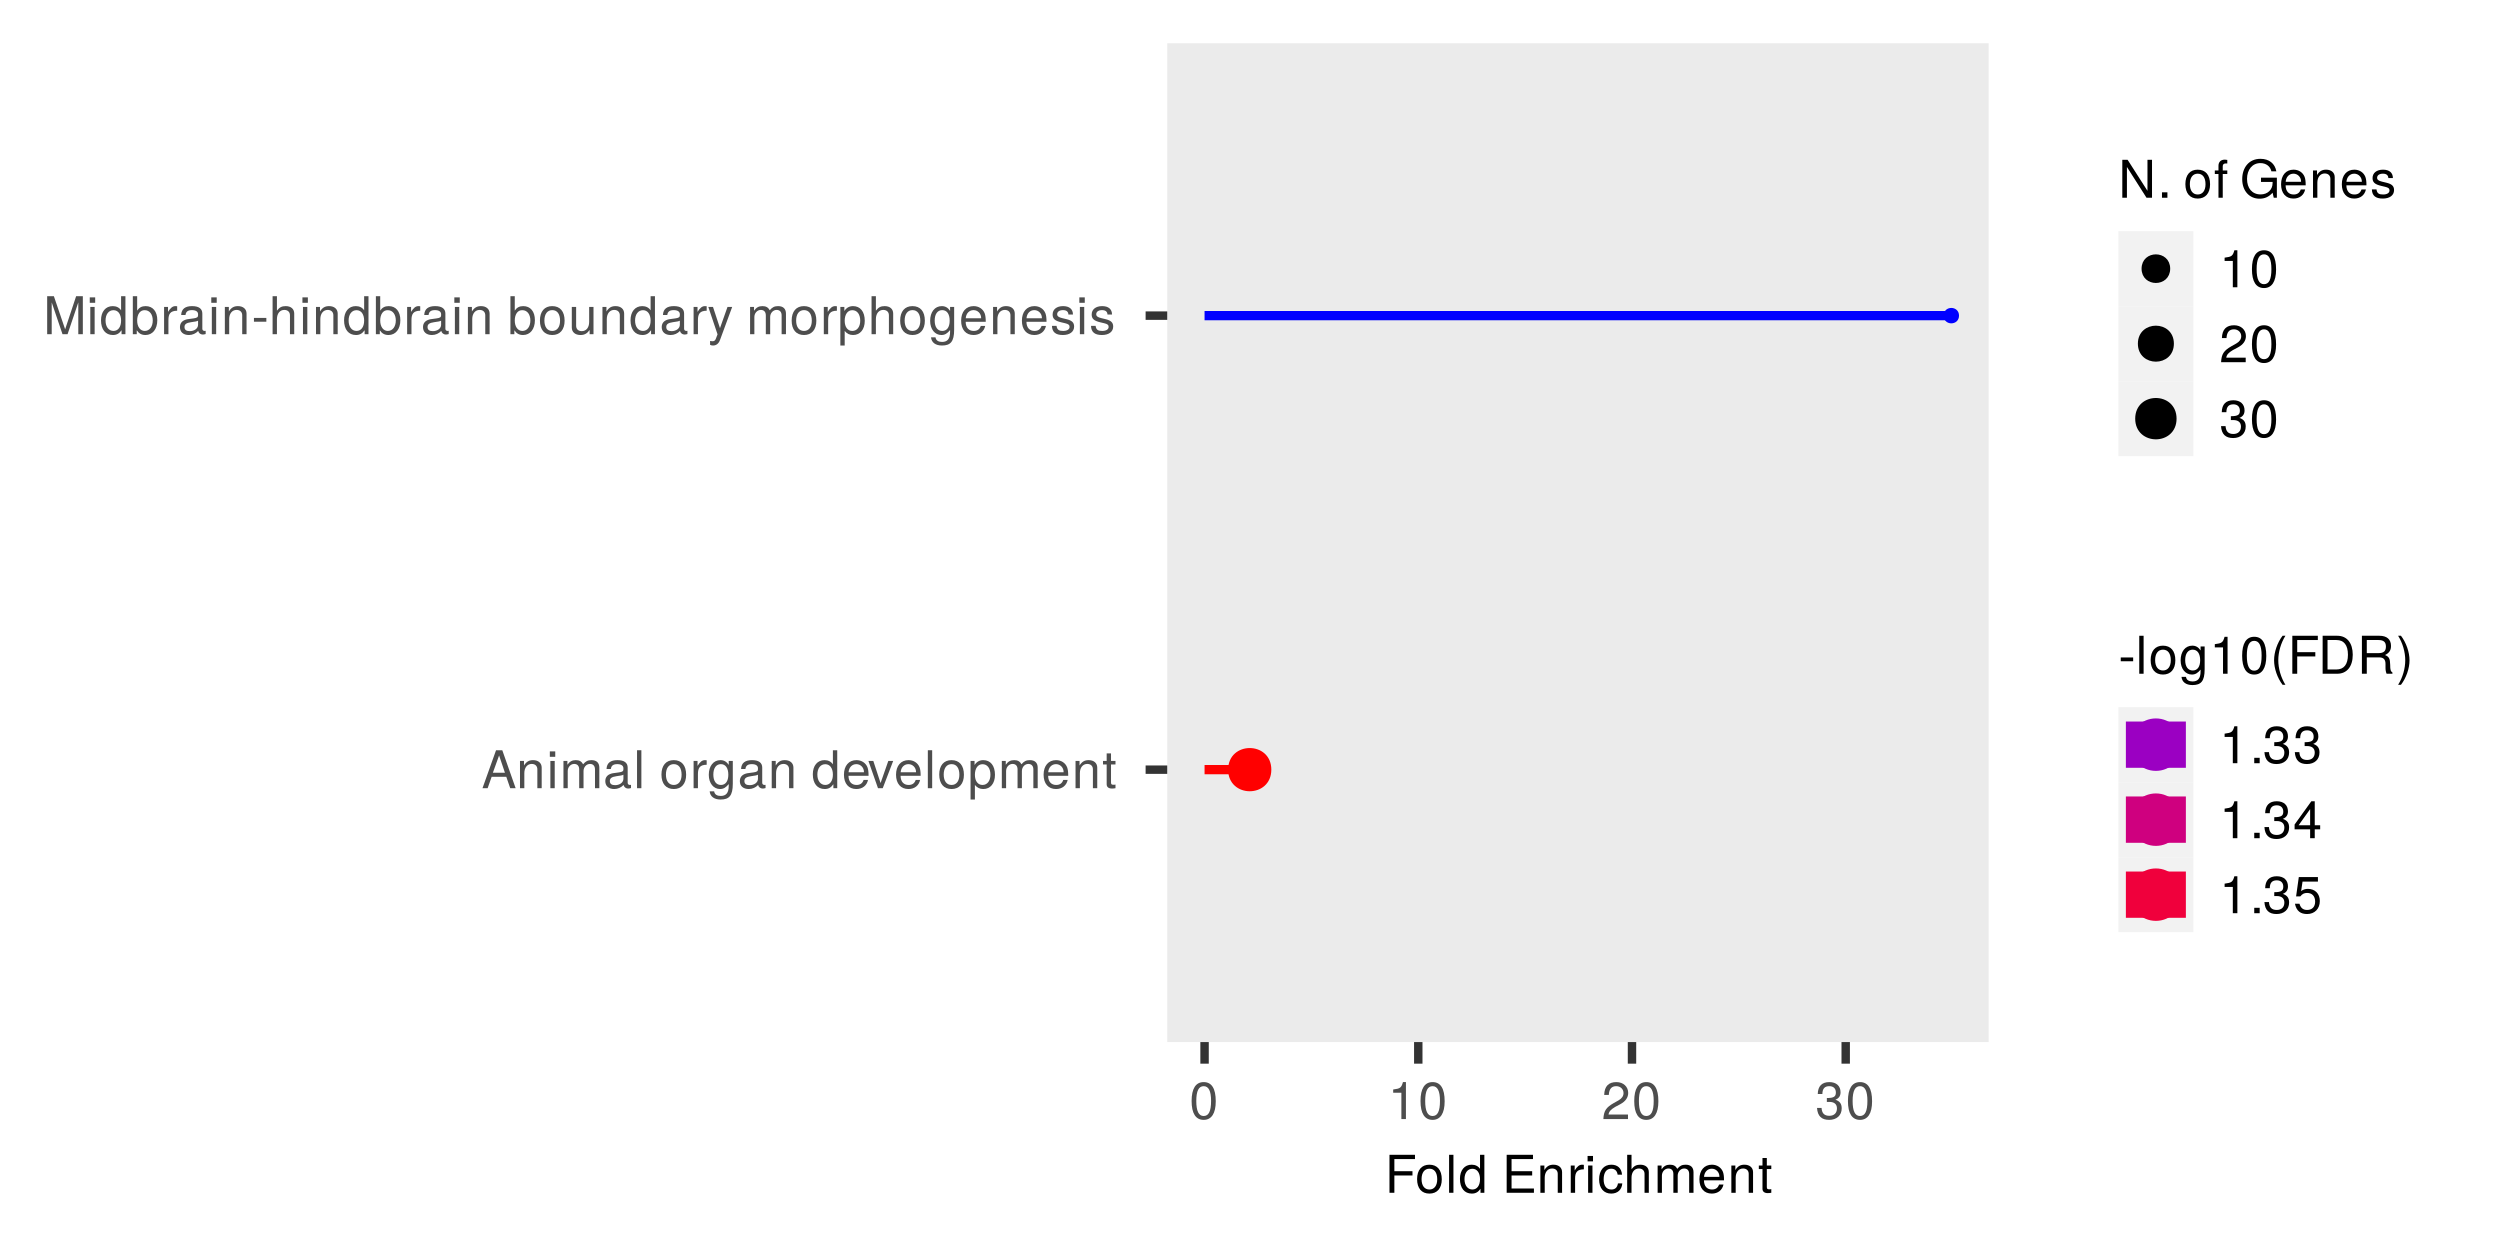 <?xml version="1.0" encoding="UTF-8"?>
<svg xmlns="http://www.w3.org/2000/svg" xmlns:xlink="http://www.w3.org/1999/xlink" width="576pt" height="288pt" viewBox="0 0 576 288" version="1.1">
<defs>
<g>
<symbol overflow="visible" id="glyph0-0">
<path style="stroke:none;" d=""/>
</symbol>
<symbol overflow="visible" id="glyph0-1">
<path style="stroke:none;" d="M 7.844 0 L 4.766 -8.75 L 3.328 -8.75 L 0.203 0 L 1.391 0 L 2.312 -2.625 L 5.688 -2.625 L 6.594 0 Z M 5.375 -3.562 L 2.594 -3.562 L 4.031 -7.547 Z M 5.375 -3.562 "/>
</symbol>
<symbol overflow="visible" id="glyph0-2">
<path style="stroke:none;" d="M 5.844 0 L 5.844 -4.75 C 5.844 -5.797 5.062 -6.469 3.859 -6.469 C 2.922 -6.469 2.312 -6.109 1.766 -5.234 L 1.766 -6.281 L 0.844 -6.281 L 0.844 0 L 1.844 0 L 1.844 -3.469 C 1.844 -4.75 2.531 -5.594 3.547 -5.594 C 4.344 -5.594 4.844 -5.109 4.844 -4.359 L 4.844 0 Z M 5.844 0 "/>
</symbol>
<symbol overflow="visible" id="glyph0-3">
<path style="stroke:none;" d="M 1.844 0 L 1.844 -6.281 L 0.844 -6.281 L 0.844 0 Z M 1.969 -7.234 L 1.969 -8.484 L 0.719 -8.484 L 0.719 -7.234 Z M 1.969 -7.234 "/>
</symbol>
<symbol overflow="visible" id="glyph0-4">
<path style="stroke:none;" d="M 9.125 0 L 9.125 -4.719 C 9.125 -5.844 8.5 -6.469 7.312 -6.469 C 6.484 -6.469 5.969 -6.219 5.391 -5.516 C 5.016 -6.188 4.516 -6.469 3.703 -6.469 C 2.859 -6.469 2.297 -6.156 1.766 -5.406 L 1.766 -6.281 L 0.859 -6.281 L 0.859 0 L 1.844 0 L 1.844 -3.953 C 1.844 -4.859 2.516 -5.594 3.328 -5.594 C 4.062 -5.594 4.484 -5.141 4.484 -4.328 L 4.484 0 L 5.484 0 L 5.484 -3.953 C 5.484 -4.859 6.156 -5.594 6.969 -5.594 C 7.703 -5.594 8.125 -5.125 8.125 -4.328 L 8.125 0 Z M 9.125 0 "/>
</symbol>
<symbol overflow="visible" id="glyph0-5">
<path style="stroke:none;" d="M 6.422 -0.031 L 6.422 -0.781 C 6.312 -0.75 6.266 -0.75 6.203 -0.75 C 5.859 -0.75 5.656 -0.938 5.656 -1.25 L 5.656 -4.75 C 5.656 -5.875 4.844 -6.469 3.297 -6.469 C 1.781 -6.469 0.844 -5.875 0.781 -4.422 L 1.781 -4.422 C 1.875 -5.203 2.328 -5.547 3.266 -5.547 C 4.156 -5.547 4.672 -5.203 4.672 -4.609 L 4.672 -4.344 C 4.672 -3.922 4.422 -3.75 3.625 -3.641 C 2.203 -3.469 1.984 -3.422 1.609 -3.266 C 0.875 -2.969 0.5 -2.406 0.5 -1.625 C 0.5 -0.484 1.297 0.188 2.562 0.188 C 3.375 0.188 4.156 -0.156 4.703 -0.75 C 4.812 -0.266 5.25 0.078 5.734 0.078 C 5.938 0.078 6.094 0.062 6.422 -0.031 Z M 4.672 -2.172 C 4.672 -1.266 3.75 -0.703 2.781 -0.703 C 2 -0.703 1.547 -0.969 1.547 -1.656 C 1.547 -2.312 1.984 -2.609 3.062 -2.766 C 4.109 -2.906 4.328 -2.953 4.672 -3.109 Z M 4.672 -2.172 "/>
</symbol>
<symbol overflow="visible" id="glyph0-6">
<path style="stroke:none;" d="M 1.812 0 L 1.812 -8.75 L 0.812 -8.75 L 0.812 0 Z M 1.812 0 "/>
</symbol>
<symbol overflow="visible" id="glyph0-7">
<path style="stroke:none;" d=""/>
</symbol>
<symbol overflow="visible" id="glyph0-8">
<path style="stroke:none;" d="M 6.125 -3.094 C 6.125 -5.266 5.078 -6.469 3.266 -6.469 C 1.5 -6.469 0.438 -5.25 0.438 -3.141 C 0.438 -1.031 1.484 0.188 3.281 0.188 C 5.047 0.188 6.125 -1.031 6.125 -3.094 Z M 5.078 -3.109 C 5.078 -1.625 4.375 -0.75 3.281 -0.75 C 2.156 -0.75 1.469 -1.625 1.469 -3.141 C 1.469 -4.656 2.156 -5.547 3.281 -5.547 C 4.406 -5.547 5.078 -4.672 5.078 -3.109 Z M 5.078 -3.109 "/>
</symbol>
<symbol overflow="visible" id="glyph0-9">
<path style="stroke:none;" d="M 3.859 -5.406 L 3.859 -6.438 C 3.688 -6.453 3.594 -6.469 3.469 -6.469 C 2.812 -6.469 2.328 -6.078 1.75 -5.141 L 1.75 -6.281 L 0.844 -6.281 L 0.844 0 L 1.844 0 L 1.844 -3.266 C 1.844 -4.688 2.297 -5.391 3.859 -5.406 Z M 3.859 -5.406 "/>
</symbol>
<symbol overflow="visible" id="glyph0-10">
<path style="stroke:none;" d="M 5.875 -1.031 L 5.875 -6.281 L 4.938 -6.281 L 4.938 -5.375 C 4.438 -6.125 3.828 -6.469 3.031 -6.469 C 1.422 -6.469 0.344 -5.125 0.344 -3.078 C 0.344 -1.109 1.469 0.188 2.938 0.188 C 3.734 0.188 4.281 -0.156 4.938 -0.953 L 4.938 -0.531 C 4.938 1.141 4.266 1.781 3.094 1.781 C 2.297 1.781 1.688 1.484 1.578 0.719 L 0.547 0.719 C 0.656 1.906 1.578 2.609 3.062 2.609 C 5.031 2.609 5.875 1.734 5.875 -1.031 Z M 4.844 -3.109 C 4.844 -1.609 4.203 -0.75 3.141 -0.75 C 2.047 -0.75 1.391 -1.625 1.391 -3.141 C 1.391 -4.656 2.062 -5.547 3.125 -5.547 C 4.219 -5.547 4.844 -4.625 4.844 -3.109 Z M 4.844 -3.109 "/>
</symbol>
<symbol overflow="visible" id="glyph0-11">
<path style="stroke:none;" d="M 5.938 0 L 5.938 -8.75 L 4.938 -8.75 L 4.938 -5.5 C 4.531 -6.125 3.859 -6.469 3.016 -6.469 C 1.375 -6.469 0.312 -5.203 0.312 -3.203 C 0.312 -1.078 1.359 0.188 3.047 0.188 C 3.906 0.188 4.516 -0.141 5.047 -0.922 L 5.047 0 Z M 4.938 -3.125 C 4.938 -1.672 4.25 -0.75 3.188 -0.75 C 2.094 -0.75 1.359 -1.688 1.359 -3.141 C 1.359 -4.609 2.094 -5.531 3.188 -5.531 C 4.266 -5.531 4.938 -4.578 4.938 -3.125 Z M 4.938 -3.125 "/>
</symbol>
<symbol overflow="visible" id="glyph0-12">
<path style="stroke:none;" d="M 6.156 -2.859 C 6.156 -3.766 6.078 -4.344 5.906 -4.812 C 5.5 -5.844 4.531 -6.469 3.359 -6.469 C 1.609 -6.469 0.484 -5.172 0.484 -3.109 C 0.484 -1.047 1.578 0.188 3.344 0.188 C 4.781 0.188 5.766 -0.641 6.031 -1.906 L 5.016 -1.906 C 4.734 -1.078 4.172 -0.75 3.375 -0.75 C 2.328 -0.75 1.547 -1.422 1.531 -2.859 Z M 5.094 -3.75 C 5.094 -3.75 5.094 -3.703 5.078 -3.672 L 1.547 -3.672 C 1.625 -4.781 2.344 -5.547 3.344 -5.547 C 4.328 -5.547 5.094 -4.734 5.094 -3.75 Z M 5.094 -3.75 "/>
</symbol>
<symbol overflow="visible" id="glyph0-13">
<path style="stroke:none;" d="M 5.828 -6.281 L 4.703 -6.281 L 2.922 -1.188 L 1.25 -6.281 L 0.125 -6.281 L 2.328 0 L 3.422 0 Z M 5.828 -6.281 "/>
</symbol>
<symbol overflow="visible" id="glyph0-14">
<path style="stroke:none;" d="M 6.281 -3.078 C 6.281 -5.203 5.25 -6.469 3.578 -6.469 C 2.719 -6.469 2.047 -6.078 1.578 -5.344 L 1.578 -6.281 L 0.656 -6.281 L 0.656 2.609 L 1.656 2.609 L 1.656 -0.75 C 2.188 -0.109 2.766 0.188 3.594 0.188 C 5.203 0.188 6.281 -1.078 6.281 -3.078 Z M 5.234 -3.109 C 5.234 -1.688 4.5 -0.75 3.406 -0.75 C 2.359 -0.75 1.656 -1.625 1.656 -3.094 C 1.656 -4.578 2.359 -5.531 3.406 -5.531 C 4.516 -5.531 5.234 -4.609 5.234 -3.109 Z M 5.234 -3.109 "/>
</symbol>
<symbol overflow="visible" id="glyph0-15">
<path style="stroke:none;" d="M 3.047 0 L 3.047 -0.844 C 2.922 -0.797 2.766 -0.797 2.562 -0.797 C 2.141 -0.797 2.016 -0.906 2.016 -1.359 L 2.016 -5.469 L 3.047 -5.469 L 3.047 -6.281 L 2.016 -6.281 L 2.016 -8.016 L 1.016 -8.016 L 1.016 -6.281 L 0.172 -6.281 L 0.172 -5.469 L 1.016 -5.469 L 1.016 -0.906 C 1.016 -0.281 1.453 0.078 2.234 0.078 C 2.469 0.078 2.719 0.062 3.047 0 Z M 3.047 0 "/>
</symbol>
<symbol overflow="visible" id="glyph0-16">
<path style="stroke:none;" d="M 9.125 0 L 9.125 -8.75 L 7.578 -8.75 L 5.047 -1.125 L 2.453 -8.75 L 0.906 -8.75 L 0.906 0 L 1.953 0 L 1.953 -7.328 L 4.438 0 L 5.609 0 L 8.078 -7.328 L 8.078 0 Z M 9.125 0 "/>
</symbol>
<symbol overflow="visible" id="glyph0-17">
<path style="stroke:none;" d="M 6.281 -3.219 C 6.281 -5.25 5.25 -6.469 3.594 -6.469 C 2.719 -6.469 2.109 -6.141 1.641 -5.438 L 1.641 -8.75 L 0.641 -8.75 L 0.641 0 L 1.547 0 L 1.547 -0.906 C 2.031 -0.172 2.656 0.188 3.547 0.188 C 5.203 0.188 6.281 -1.172 6.281 -3.219 Z M 5.234 -3.156 C 5.234 -1.734 4.484 -0.75 3.391 -0.75 C 2.344 -0.75 1.641 -1.719 1.641 -3.141 C 1.641 -4.625 2.344 -5.578 3.391 -5.531 C 4.516 -5.531 5.234 -4.562 5.234 -3.156 Z M 5.234 -3.156 "/>
</symbol>
<symbol overflow="visible" id="glyph0-18">
<path style="stroke:none;" d="M 3.406 -2.875 L 3.406 -3.75 L 0.547 -3.75 L 0.547 -2.875 Z M 3.406 -2.875 "/>
</symbol>
<symbol overflow="visible" id="glyph0-19">
<path style="stroke:none;" d="M 5.828 0 L 5.828 -4.75 C 5.828 -5.812 5.078 -6.469 3.859 -6.469 C 2.969 -6.469 2.422 -6.188 1.844 -5.422 L 1.844 -8.75 L 0.844 -8.75 L 0.844 0 L 1.844 0 L 1.844 -3.469 C 1.844 -4.75 2.516 -5.594 3.547 -5.594 C 4.25 -5.594 4.844 -5.188 4.844 -4.359 L 4.844 0 Z M 5.828 0 "/>
</symbol>
<symbol overflow="visible" id="glyph0-20">
<path style="stroke:none;" d="M 5.781 0 L 5.781 -6.281 L 4.781 -6.281 L 4.781 -2.812 C 4.781 -1.531 4.109 -0.703 3.078 -0.703 C 2.281 -0.703 1.781 -1.172 1.781 -1.938 L 1.781 -6.281 L 0.781 -6.281 L 0.781 -1.531 C 0.781 -0.484 1.562 0.188 2.781 0.188 C 3.703 0.188 4.297 -0.141 4.891 -0.969 L 4.891 0 Z M 5.781 0 "/>
</symbol>
<symbol overflow="visible" id="glyph0-21">
<path style="stroke:none;" d="M 5.734 -6.281 L 4.656 -6.281 L 2.922 -1.391 L 1.312 -6.281 L 0.234 -6.281 L 2.359 0.031 L 1.984 1.016 C 1.812 1.469 1.609 1.625 1.172 1.625 C 1.031 1.625 0.859 1.609 0.641 1.562 L 0.641 2.453 C 0.859 2.562 1.062 2.609 1.312 2.609 C 2.031 2.609 2.609 2.219 2.938 1.312 Z M 5.734 -6.281 "/>
</symbol>
<symbol overflow="visible" id="glyph0-22">
<path style="stroke:none;" d="M 5.516 -1.766 C 5.516 -2.703 4.984 -3.172 3.734 -3.469 L 2.766 -3.703 C 1.953 -3.891 1.609 -4.156 1.609 -4.594 C 1.609 -5.172 2.125 -5.547 2.938 -5.547 C 3.75 -5.547 4.172 -5.203 4.203 -4.531 L 5.25 -4.531 C 5.25 -5.766 4.422 -6.469 2.969 -6.469 C 1.516 -6.469 0.562 -5.719 0.562 -4.547 C 0.562 -3.562 1.062 -3.094 2.562 -2.734 L 3.484 -2.516 C 4.188 -2.344 4.469 -2.141 4.469 -1.688 C 4.469 -1.094 3.875 -0.75 3 -0.75 C 2.094 -0.75 1.594 -0.953 1.469 -1.922 L 0.406 -1.922 C 0.453 -0.469 1.266 0.188 2.922 0.188 C 4.5 0.188 5.516 -0.547 5.516 -1.766 Z M 5.516 -1.766 "/>
</symbol>
<symbol overflow="visible" id="glyph0-23">
<path style="stroke:none;" d="M 6.078 -4.094 C 6.078 -7.047 5.141 -8.516 3.297 -8.516 C 1.469 -8.516 0.516 -7.016 0.516 -4.156 C 0.516 -1.297 1.469 0.188 3.297 0.188 C 5.094 0.188 6.078 -1.297 6.078 -4.094 Z M 5 -4.188 C 5 -1.781 4.453 -0.703 3.281 -0.703 C 2.156 -0.703 1.594 -1.828 1.594 -4.156 C 1.594 -6.484 2.156 -7.578 3.297 -7.578 C 4.438 -7.578 5 -6.469 5 -4.188 Z M 5 -4.188 "/>
</symbol>
<symbol overflow="visible" id="glyph0-24">
<path style="stroke:none;" d="M 4.156 0 L 4.156 -8.516 L 3.469 -8.516 C 3.094 -7.203 2.859 -7.016 1.219 -6.812 L 1.219 -6.062 L 3.109 -6.062 L 3.109 0 Z M 4.156 0 "/>
</symbol>
<symbol overflow="visible" id="glyph0-25">
<path style="stroke:none;" d="M 6.125 -6.016 C 6.125 -7.453 5.016 -8.516 3.406 -8.516 C 1.672 -8.516 0.656 -7.625 0.594 -5.562 L 1.656 -5.562 C 1.734 -6.984 2.328 -7.578 3.375 -7.578 C 4.328 -7.578 5.047 -6.906 5.047 -5.984 C 5.047 -5.312 4.656 -4.734 3.906 -4.312 L 2.797 -3.688 C 1.016 -2.672 0.5 -1.875 0.406 0 L 6.078 0 L 6.078 -1.047 L 1.594 -1.047 C 1.703 -1.734 2.094 -2.188 3.125 -2.797 L 4.328 -3.438 C 5.516 -4.078 6.125 -4.969 6.125 -6.016 Z M 6.125 -6.016 "/>
</symbol>
<symbol overflow="visible" id="glyph0-26">
<path style="stroke:none;" d="M 6.078 -2.469 C 6.078 -3.5 5.656 -4.109 4.625 -4.453 C 5.422 -4.766 5.812 -5.312 5.812 -6.172 C 5.812 -7.625 4.844 -8.516 3.234 -8.516 C 1.516 -8.516 0.594 -7.578 0.562 -5.766 L 1.625 -5.766 C 1.641 -7.016 2.156 -7.578 3.234 -7.578 C 4.172 -7.578 4.734 -7.031 4.734 -6.125 C 4.734 -5.219 4.344 -4.844 2.656 -4.844 L 2.656 -3.953 L 3.234 -3.953 C 4.391 -3.953 4.984 -3.406 4.984 -2.453 C 4.984 -1.391 4.328 -0.75 3.234 -0.75 C 2.078 -0.75 1.516 -1.328 1.438 -2.562 L 0.391 -2.562 C 0.516 -0.672 1.453 0.188 3.188 0.188 C 4.938 0.188 6.078 -0.859 6.078 -2.469 Z M 6.078 -2.469 "/>
</symbol>
<symbol overflow="visible" id="glyph0-27">
<path style="stroke:none;" d="M 6.953 -7.766 L 6.953 -8.75 L 1.078 -8.75 L 1.078 0 L 2.203 0 L 2.203 -3.984 L 6.375 -3.984 L 6.375 -4.969 L 2.203 -4.969 L 2.203 -7.766 Z M 6.953 -7.766 "/>
</symbol>
<symbol overflow="visible" id="glyph0-28">
<path style="stroke:none;" d="M 7.359 0 L 7.359 -0.984 L 2.203 -0.984 L 2.203 -3.984 L 6.953 -3.984 L 6.953 -4.969 L 2.203 -4.969 L 2.203 -7.766 L 7.141 -7.766 L 7.141 -8.75 L 1.078 -8.75 L 1.078 0 Z M 7.359 0 "/>
</symbol>
<symbol overflow="visible" id="glyph0-29">
<path style="stroke:none;" d="M 5.719 -2.156 L 4.719 -2.156 C 4.547 -1.156 4.031 -0.75 3.188 -0.75 C 2.078 -0.75 1.422 -1.594 1.422 -3.078 C 1.422 -4.656 2.062 -5.547 3.156 -5.547 C 4 -5.547 4.531 -5.047 4.641 -4.172 L 5.656 -4.172 C 5.531 -5.719 4.578 -6.469 3.172 -6.469 C 1.469 -6.469 0.375 -5.172 0.375 -3.078 C 0.375 -1.062 1.453 0.188 3.156 0.188 C 4.656 0.188 5.609 -0.719 5.719 -2.156 Z M 5.719 -2.156 "/>
</symbol>
<symbol overflow="visible" id="glyph0-30">
<path style="stroke:none;" d="M 7.75 0 L 7.75 -8.75 L 6.703 -8.75 L 6.703 -1.594 L 2.125 -8.75 L 0.906 -8.75 L 0.906 0 L 1.969 0 L 1.969 -7.094 L 6.484 0 Z M 7.75 0 "/>
</symbol>
<symbol overflow="visible" id="glyph0-31">
<path style="stroke:none;" d="M 2.297 0 L 2.297 -1.25 L 1.047 -1.25 L 1.047 0 Z M 2.297 0 "/>
</symbol>
<symbol overflow="visible" id="glyph0-32">
<path style="stroke:none;" d="M 3.094 -5.469 L 3.094 -6.281 L 2.047 -6.281 L 2.047 -7.266 C 2.047 -7.688 2.297 -7.906 2.75 -7.906 C 2.828 -7.906 2.875 -7.906 3.094 -7.891 L 3.094 -8.719 C 2.875 -8.766 2.734 -8.781 2.531 -8.781 C 1.609 -8.781 1.062 -8.25 1.062 -7.359 L 1.062 -6.281 L 0.219 -6.281 L 0.219 -5.469 L 1.062 -5.469 L 1.062 0 L 2.047 0 L 2.047 -5.469 Z M 3.094 -5.469 "/>
</symbol>
<symbol overflow="visible" id="glyph0-33">
<path style="stroke:none;" d="M 8.516 0 L 8.516 -4.625 L 4.859 -4.625 L 4.859 -3.641 L 7.531 -3.641 L 7.531 -3.391 C 7.531 -1.844 6.375 -0.766 4.781 -0.766 C 2.797 -0.766 1.641 -2.203 1.641 -4.344 C 1.641 -6.484 2.875 -7.984 4.719 -7.984 C 6.047 -7.984 7.016 -7.219 7.25 -6.094 L 8.391 -6.094 C 8.078 -7.875 6.734 -8.969 4.734 -8.969 C 2.047 -8.969 0.531 -6.906 0.531 -4.281 C 0.531 -1.594 2.172 0.219 4.531 0.219 C 5.719 0.219 6.672 -0.203 7.531 -1.156 L 7.797 0 Z M 8.516 0 "/>
</symbol>
<symbol overflow="visible" id="glyph0-34">
<path style="stroke:none;" d="M 3.484 2.547 C 2.438 0.828 1.844 -1.188 1.844 -3.109 C 1.844 -5.016 2.438 -7.047 3.484 -8.75 L 2.828 -8.75 C 1.625 -7.172 0.875 -4.984 0.875 -3.109 C 0.875 -1.219 1.625 0.969 2.828 2.547 Z M 3.484 2.547 "/>
</symbol>
<symbol overflow="visible" id="glyph0-35">
<path style="stroke:none;" d="M 8 -4.375 C 8 -7.094 6.656 -8.75 4.438 -8.75 L 1.062 -8.75 L 1.062 0 L 4.438 0 C 6.641 0 8 -1.656 8 -4.375 Z M 6.891 -4.375 C 6.891 -2.156 5.969 -0.984 4.25 -0.984 L 2.188 -0.984 L 2.188 -7.766 L 4.25 -7.766 C 5.969 -7.766 6.891 -6.594 6.891 -4.375 Z M 6.891 -4.375 "/>
</symbol>
<symbol overflow="visible" id="glyph0-36">
<path style="stroke:none;" d="M 8.141 0 L 8.141 -0.281 C 7.734 -0.562 7.625 -0.875 7.625 -2.047 C 7.594 -3.484 7.375 -3.906 6.438 -4.312 C 7.422 -4.797 7.812 -5.406 7.812 -6.406 C 7.812 -7.922 6.859 -8.75 5.141 -8.75 L 1.109 -8.75 L 1.109 0 L 2.234 0 L 2.234 -3.766 L 5.109 -3.766 C 6.094 -3.766 6.562 -3.281 6.547 -2.203 L 6.547 -1.422 C 6.531 -0.891 6.641 -0.359 6.797 0 Z M 6.641 -6.25 C 6.641 -5.219 6.125 -4.75 4.938 -4.75 L 2.234 -4.75 L 2.234 -7.766 L 4.938 -7.766 C 6.188 -7.766 6.641 -7.234 6.641 -6.25 Z M 6.641 -6.25 "/>
</symbol>
<symbol overflow="visible" id="glyph0-37">
<path style="stroke:none;" d="M 3.078 -3.094 C 3.078 -4.984 2.312 -7.172 1.109 -8.75 L 0.453 -8.75 C 1.516 -7.031 2.094 -5.016 2.094 -3.094 C 2.094 -1.188 1.516 0.844 0.453 2.547 L 1.109 2.547 C 2.312 0.969 3.078 -1.219 3.078 -3.094 Z M 3.078 -3.094 "/>
</symbol>
<symbol overflow="visible" id="glyph0-38">
<path style="stroke:none;" d="M 6.234 -2.047 L 6.234 -2.984 L 4.984 -2.984 L 4.984 -8.516 L 4.203 -8.516 L 0.344 -3.156 L 0.344 -2.047 L 3.922 -2.047 L 3.922 0 L 4.984 0 L 4.984 -2.047 Z M 3.922 -2.984 L 1.266 -2.984 L 3.922 -6.703 Z M 3.922 -2.984 "/>
</symbol>
<symbol overflow="visible" id="glyph0-39">
<path style="stroke:none;" d="M 6.156 -2.812 C 6.156 -4.5 5.047 -5.609 3.406 -5.609 C 2.812 -5.609 2.328 -5.453 1.844 -5.094 L 2.172 -7.281 L 5.719 -7.281 L 5.719 -8.328 L 1.312 -8.328 L 0.688 -3.875 L 1.656 -3.875 C 2.141 -4.469 2.562 -4.672 3.219 -4.672 C 4.359 -4.672 5.078 -3.938 5.078 -2.672 C 5.078 -1.453 4.375 -0.75 3.219 -0.75 C 2.297 -0.75 1.734 -1.219 1.469 -2.188 L 0.422 -2.188 C 0.766 -0.484 1.734 0.188 3.234 0.188 C 4.953 0.188 6.156 -1.016 6.156 -2.812 Z M 6.156 -2.812 "/>
</symbol>
</g>
<clipPath id="clip1">
  <path d="M 268.93 9.961 L 458.188 9.961 L 458.188 240.09 L 268.93 240.09 Z M 268.93 9.961 "/>
</clipPath>
</defs>
<g id="surface386">
<rect x="0" y="0" width="576" height="288" style="fill:rgb(100%,100%,100%);fill-opacity:1;stroke:none;"/>
<rect x="0" y="0" width="576" height="288" style="fill:rgb(100%,100%,100%);fill-opacity:1;stroke:none;"/>
<path style="fill:none;stroke-width:1.94;stroke-linecap:round;stroke-linejoin:round;stroke:rgb(100%,100%,100%);stroke-opacity:1;stroke-miterlimit:10;" d="M 0 288 L 576 288 L 576 0 L 0 0 Z M 0 288 "/>
<g clip-path="url(#clip1)" clip-rule="nonzero">
<path style=" stroke:none;fill-rule:nonzero;fill:rgb(92.157%,92.157%,92.157%);fill-opacity:1;" d="M 268.93 240.09 L 458.188 240.09 L 458.188 9.961 L 268.93 9.961 Z M 268.93 240.09 "/>
</g>
<path style="fill-rule:nonzero;fill:rgb(0%,0%,100%);fill-opacity:1;stroke-width:0.709;stroke-linecap:round;stroke-linejoin:round;stroke:rgb(0%,0%,100%);stroke-opacity:1;stroke-miterlimit:10;" d="M 451.004 72.723 C 451.004 74.621 448.164 74.621 448.164 72.723 C 448.164 70.828 451.004 70.828 451.004 72.723 "/>
<path style="fill-rule:nonzero;fill:rgb(100%,0%,0%);fill-opacity:1;stroke-width:0.709;stroke-linecap:round;stroke-linejoin:round;stroke:rgb(100%,0%,0%);stroke-opacity:1;stroke-miterlimit:10;" d="M 292.559 177.328 C 292.559 183.492 283.316 183.492 283.316 177.328 C 283.316 171.164 292.559 171.164 292.559 177.328 "/>
<path style="fill:none;stroke-width:2.134;stroke-linecap:butt;stroke-linejoin:round;stroke:rgb(0%,0%,100%);stroke-opacity:1;stroke-miterlimit:10;" d="M 277.531 72.723 L 449.586 72.723 "/>
<path style="fill:none;stroke-width:2.134;stroke-linecap:butt;stroke-linejoin:round;stroke:rgb(100%,0%,0%);stroke-opacity:1;stroke-miterlimit:10;" d="M 277.531 177.328 L 287.938 177.328 "/>
<g style="fill:rgb(30.196%,30.196%,30.196%);fill-opacity:1;">
  <use xlink:href="#glyph0-1" x="110.961" y="181.604"/>
  <use xlink:href="#glyph0-2" x="118.961" y="181.604"/>
  <use xlink:href="#glyph0-3" x="125.961" y="181.604"/>
  <use xlink:href="#glyph0-4" x="128.961" y="181.604"/>
  <use xlink:href="#glyph0-5" x="138.961" y="181.604"/>
  <use xlink:href="#glyph0-6" x="145.961" y="181.604"/>
  <use xlink:href="#glyph0-7" x="148.961" y="181.604"/>
  <use xlink:href="#glyph0-8" x="151.961" y="181.604"/>
  <use xlink:href="#glyph0-9" x="158.961" y="181.604"/>
  <use xlink:href="#glyph0-10" x="162.961" y="181.604"/>
  <use xlink:href="#glyph0-5" x="169.961" y="181.604"/>
  <use xlink:href="#glyph0-2" x="176.961" y="181.604"/>
  <use xlink:href="#glyph0-7" x="183.961" y="181.604"/>
  <use xlink:href="#glyph0-11" x="186.961" y="181.604"/>
  <use xlink:href="#glyph0-12" x="193.961" y="181.604"/>
  <use xlink:href="#glyph0-13" x="199.961" y="181.604"/>
  <use xlink:href="#glyph0-12" x="205.961" y="181.604"/>
  <use xlink:href="#glyph0-6" x="212.961" y="181.604"/>
  <use xlink:href="#glyph0-8" x="215.961" y="181.604"/>
  <use xlink:href="#glyph0-14" x="222.961" y="181.604"/>
  <use xlink:href="#glyph0-4" x="229.961" y="181.604"/>
  <use xlink:href="#glyph0-12" x="239.961" y="181.604"/>
  <use xlink:href="#glyph0-2" x="246.961" y="181.604"/>
  <use xlink:href="#glyph0-15" x="253.961" y="181.604"/>
  <use xlink:href="#glyph0-7" x="256.961" y="181.604"/>
</g>
<g style="fill:rgb(30.196%,30.196%,30.196%);fill-opacity:1;">
  <use xlink:href="#glyph0-16" x="9.961" y="76.999"/>
  <use xlink:href="#glyph0-3" x="19.961" y="76.999"/>
  <use xlink:href="#glyph0-11" x="22.961" y="76.999"/>
  <use xlink:href="#glyph0-17" x="29.961" y="76.999"/>
  <use xlink:href="#glyph0-9" x="36.961" y="76.999"/>
  <use xlink:href="#glyph0-5" x="40.961" y="76.999"/>
  <use xlink:href="#glyph0-3" x="47.961" y="76.999"/>
  <use xlink:href="#glyph0-2" x="50.961" y="76.999"/>
  <use xlink:href="#glyph0-18" x="57.961" y="76.999"/>
  <use xlink:href="#glyph0-19" x="61.961" y="76.999"/>
  <use xlink:href="#glyph0-3" x="68.961" y="76.999"/>
  <use xlink:href="#glyph0-2" x="71.961" y="76.999"/>
  <use xlink:href="#glyph0-11" x="78.961" y="76.999"/>
  <use xlink:href="#glyph0-17" x="85.961" y="76.999"/>
  <use xlink:href="#glyph0-9" x="92.961" y="76.999"/>
  <use xlink:href="#glyph0-5" x="96.961" y="76.999"/>
  <use xlink:href="#glyph0-3" x="103.961" y="76.999"/>
  <use xlink:href="#glyph0-2" x="106.961" y="76.999"/>
  <use xlink:href="#glyph0-7" x="113.961" y="76.999"/>
  <use xlink:href="#glyph0-17" x="116.961" y="76.999"/>
  <use xlink:href="#glyph0-8" x="123.961" y="76.999"/>
  <use xlink:href="#glyph0-20" x="130.961" y="76.999"/>
  <use xlink:href="#glyph0-2" x="137.961" y="76.999"/>
  <use xlink:href="#glyph0-11" x="144.961" y="76.999"/>
  <use xlink:href="#glyph0-5" x="151.961" y="76.999"/>
  <use xlink:href="#glyph0-9" x="158.961" y="76.999"/>
  <use xlink:href="#glyph0-21" x="162.961" y="76.999"/>
  <use xlink:href="#glyph0-7" x="168.961" y="76.999"/>
  <use xlink:href="#glyph0-4" x="171.961" y="76.999"/>
  <use xlink:href="#glyph0-8" x="181.961" y="76.999"/>
  <use xlink:href="#glyph0-9" x="188.961" y="76.999"/>
  <use xlink:href="#glyph0-14" x="192.961" y="76.999"/>
  <use xlink:href="#glyph0-19" x="199.961" y="76.999"/>
  <use xlink:href="#glyph0-8" x="206.961" y="76.999"/>
  <use xlink:href="#glyph0-10" x="213.961" y="76.999"/>
  <use xlink:href="#glyph0-12" x="220.961" y="76.999"/>
  <use xlink:href="#glyph0-2" x="227.961" y="76.999"/>
  <use xlink:href="#glyph0-12" x="234.961" y="76.999"/>
  <use xlink:href="#glyph0-22" x="241.961" y="76.999"/>
  <use xlink:href="#glyph0-3" x="247.961" y="76.999"/>
  <use xlink:href="#glyph0-22" x="250.961" y="76.999"/>
  <use xlink:href="#glyph0-7" x="256.961" y="76.999"/>
</g>
<path style="fill:none;stroke-width:1.94;stroke-linecap:butt;stroke-linejoin:round;stroke:rgb(20%,20%,20%);stroke-opacity:1;stroke-miterlimit:10;" d="M 263.949 177.328 L 268.93 177.328 "/>
<path style="fill:none;stroke-width:1.94;stroke-linecap:butt;stroke-linejoin:round;stroke:rgb(20%,20%,20%);stroke-opacity:1;stroke-miterlimit:10;" d="M 263.949 72.723 L 268.93 72.723 "/>
<path style="fill:none;stroke-width:1.94;stroke-linecap:butt;stroke-linejoin:round;stroke:rgb(20%,20%,20%);stroke-opacity:1;stroke-miterlimit:10;" d="M 277.531 245.07 L 277.531 240.09 "/>
<path style="fill:none;stroke-width:1.94;stroke-linecap:butt;stroke-linejoin:round;stroke:rgb(20%,20%,20%);stroke-opacity:1;stroke-miterlimit:10;" d="M 326.77 245.07 L 326.77 240.09 "/>
<path style="fill:none;stroke-width:1.94;stroke-linecap:butt;stroke-linejoin:round;stroke:rgb(20%,20%,20%);stroke-opacity:1;stroke-miterlimit:10;" d="M 376.012 245.07 L 376.012 240.09 "/>
<path style="fill:none;stroke-width:1.94;stroke-linecap:butt;stroke-linejoin:round;stroke:rgb(20%,20%,20%);stroke-opacity:1;stroke-miterlimit:10;" d="M 425.25 245.07 L 425.25 240.09 "/>
<g style="fill:rgb(30.196%,30.196%,30.196%);fill-opacity:1;">
  <use xlink:href="#glyph0-23" x="274.031" y="257.831"/>
</g>
<g style="fill:rgb(30.196%,30.196%,30.196%);fill-opacity:1;">
  <use xlink:href="#glyph0-24" x="319.77" y="257.831"/>
  <use xlink:href="#glyph0-23" x="326.77" y="257.831"/>
</g>
<g style="fill:rgb(30.196%,30.196%,30.196%);fill-opacity:1;">
  <use xlink:href="#glyph0-25" x="369.012" y="257.831"/>
  <use xlink:href="#glyph0-23" x="376.012" y="257.831"/>
</g>
<g style="fill:rgb(30.196%,30.196%,30.196%);fill-opacity:1;">
  <use xlink:href="#glyph0-26" x="418.25" y="257.831"/>
  <use xlink:href="#glyph0-23" x="425.25" y="257.831"/>
</g>
<g style="fill:rgb(0%,0%,0%);fill-opacity:1;">
  <use xlink:href="#glyph0-27" x="319.059" y="274.815"/>
  <use xlink:href="#glyph0-8" x="326.059" y="274.815"/>
  <use xlink:href="#glyph0-6" x="333.059" y="274.815"/>
  <use xlink:href="#glyph0-11" x="336.059" y="274.815"/>
  <use xlink:href="#glyph0-7" x="343.059" y="274.815"/>
  <use xlink:href="#glyph0-28" x="346.059" y="274.815"/>
  <use xlink:href="#glyph0-2" x="354.059" y="274.815"/>
  <use xlink:href="#glyph0-9" x="361.059" y="274.815"/>
  <use xlink:href="#glyph0-3" x="365.059" y="274.815"/>
  <use xlink:href="#glyph0-29" x="368.059" y="274.815"/>
  <use xlink:href="#glyph0-19" x="374.059" y="274.815"/>
  <use xlink:href="#glyph0-4" x="381.059" y="274.815"/>
  <use xlink:href="#glyph0-12" x="391.059" y="274.815"/>
  <use xlink:href="#glyph0-2" x="398.059" y="274.815"/>
  <use xlink:href="#glyph0-15" x="405.059" y="274.815"/>
</g>
<path style=" stroke:none;fill-rule:nonzero;fill:rgb(100%,100%,100%);fill-opacity:1;" d="M 478.113 115.062 L 562.039 115.062 L 562.039 25.32 L 478.113 25.32 Z M 478.113 115.062 "/>
<g style="fill:rgb(0%,0%,0%);fill-opacity:1;">
  <use xlink:href="#glyph0-30" x="488.074" y="45.562"/>
  <use xlink:href="#glyph0-31" x="497.074" y="45.562"/>
  <use xlink:href="#glyph0-7" x="500.074" y="45.562"/>
  <use xlink:href="#glyph0-8" x="503.074" y="45.562"/>
  <use xlink:href="#glyph0-32" x="510.074" y="45.562"/>
  <use xlink:href="#glyph0-7" x="513.074" y="45.562"/>
  <use xlink:href="#glyph0-33" x="516.074" y="45.562"/>
  <use xlink:href="#glyph0-12" x="525.074" y="45.562"/>
  <use xlink:href="#glyph0-2" x="532.074" y="45.562"/>
  <use xlink:href="#glyph0-12" x="539.074" y="45.562"/>
  <use xlink:href="#glyph0-22" x="546.074" y="45.562"/>
</g>
<path style=" stroke:none;fill-rule:nonzero;fill:rgb(94.902%,94.902%,94.902%);fill-opacity:1;" d="M 488.074 70.539 L 505.355 70.539 L 505.355 53.258 L 488.074 53.258 Z M 488.074 70.539 "/>
<path style="fill-rule:nonzero;fill:rgb(0%,0%,0%);fill-opacity:1;stroke-width:0.709;stroke-linecap:round;stroke-linejoin:round;stroke:rgb(0%,0%,0%);stroke-opacity:1;stroke-miterlimit:10;" d="M 499.656 61.902 C 499.656 65.824 493.773 65.824 493.773 61.902 C 493.773 57.977 499.656 57.977 499.656 61.902 "/>
<path style=" stroke:none;fill-rule:nonzero;fill:rgb(94.902%,94.902%,94.902%);fill-opacity:1;" d="M 488.074 87.82 L 505.355 87.82 L 505.355 70.539 L 488.074 70.539 Z M 488.074 87.82 "/>
<path style="fill-rule:nonzero;fill:rgb(0%,0%,0%);fill-opacity:1;stroke-width:0.709;stroke-linecap:round;stroke-linejoin:round;stroke:rgb(0%,0%,0%);stroke-opacity:1;stroke-miterlimit:10;" d="M 500.508 79.18 C 500.508 84.238 492.922 84.238 492.922 79.18 C 492.922 74.125 500.508 74.125 500.508 79.18 "/>
<path style=" stroke:none;fill-rule:nonzero;fill:rgb(94.902%,94.902%,94.902%);fill-opacity:1;" d="M 488.074 105.102 L 505.355 105.102 L 505.355 87.82 L 488.074 87.82 Z M 488.074 105.102 "/>
<path style="fill-rule:nonzero;fill:rgb(0%,0%,0%);fill-opacity:1;stroke-width:0.709;stroke-linecap:round;stroke-linejoin:round;stroke:rgb(0%,0%,0%);stroke-opacity:1;stroke-miterlimit:10;" d="M 501.125 96.461 C 501.125 102.34 492.305 102.34 492.305 96.461 C 492.305 90.582 501.125 90.582 501.125 96.461 "/>
<g style="fill:rgb(0%,0%,0%);fill-opacity:1;">
  <use xlink:href="#glyph0-24" x="511.332" y="66.179"/>
  <use xlink:href="#glyph0-23" x="518.332" y="66.179"/>
</g>
<g style="fill:rgb(0%,0%,0%);fill-opacity:1;">
  <use xlink:href="#glyph0-25" x="511.332" y="83.456"/>
  <use xlink:href="#glyph0-23" x="518.332" y="83.456"/>
</g>
<g style="fill:rgb(0%,0%,0%);fill-opacity:1;">
  <use xlink:href="#glyph0-26" x="511.332" y="100.737"/>
  <use xlink:href="#glyph0-23" x="518.332" y="100.737"/>
</g>
<path style=" stroke:none;fill-rule:nonzero;fill:rgb(100%,100%,100%);fill-opacity:1;" d="M 478.113 224.73 L 566.039 224.73 L 566.039 134.988 L 478.113 134.988 Z M 478.113 224.73 "/>
<g style="fill:rgb(0%,0%,0%);fill-opacity:1;">
  <use xlink:href="#glyph0-18" x="488.074" y="155.229"/>
  <use xlink:href="#glyph0-6" x="492.074" y="155.229"/>
  <use xlink:href="#glyph0-8" x="495.074" y="155.229"/>
  <use xlink:href="#glyph0-10" x="502.074" y="155.229"/>
  <use xlink:href="#glyph0-24" x="509.074" y="155.229"/>
  <use xlink:href="#glyph0-23" x="516.074" y="155.229"/>
  <use xlink:href="#glyph0-34" x="523.074" y="155.229"/>
  <use xlink:href="#glyph0-27" x="527.074" y="155.229"/>
  <use xlink:href="#glyph0-35" x="534.074" y="155.229"/>
  <use xlink:href="#glyph0-36" x="543.074" y="155.229"/>
  <use xlink:href="#glyph0-37" x="552.074" y="155.229"/>
</g>
<path style=" stroke:none;fill-rule:nonzero;fill:rgb(94.902%,94.902%,94.902%);fill-opacity:1;" d="M 488.074 180.211 L 505.355 180.211 L 505.355 162.93 L 488.074 162.93 Z M 488.074 180.211 "/>
<path style="fill-rule:nonzero;fill:rgb(60.784%,0%,76.078%);fill-opacity:1;stroke-width:0.709;stroke-linecap:round;stroke-linejoin:round;stroke:rgb(60.784%,0%,76.078%);stroke-opacity:1;stroke-miterlimit:10;" d="M 502.402 171.57 C 502.402 174.711 499.855 177.258 496.715 177.258 C 493.574 177.258 491.027 174.711 491.027 171.57 C 491.027 168.426 493.574 165.879 496.715 165.879 C 499.855 165.879 502.402 168.426 502.402 171.57 "/>
<path style="fill:none;stroke-width:10.67;stroke-linecap:butt;stroke-linejoin:round;stroke:rgb(60.784%,0%,76.078%);stroke-opacity:1;stroke-miterlimit:10;" d="M 489.801 171.57 L 503.625 171.57 "/>
<path style=" stroke:none;fill-rule:nonzero;fill:rgb(94.902%,94.902%,94.902%);fill-opacity:1;" d="M 488.074 197.488 L 505.355 197.488 L 505.355 180.207 L 488.074 180.207 Z M 488.074 197.488 "/>
<path style="fill-rule:nonzero;fill:rgb(81.176%,0%,49.804%);fill-opacity:1;stroke-width:0.709;stroke-linecap:round;stroke-linejoin:round;stroke:rgb(81.176%,0%,49.804%);stroke-opacity:1;stroke-miterlimit:10;" d="M 502.402 188.848 C 502.402 191.992 499.855 194.539 496.715 194.539 C 493.574 194.539 491.027 191.992 491.027 188.848 C 491.027 185.707 493.574 183.16 496.715 183.16 C 499.855 183.16 502.402 185.707 502.402 188.848 "/>
<path style="fill:none;stroke-width:10.67;stroke-linecap:butt;stroke-linejoin:round;stroke:rgb(81.176%,0%,49.804%);stroke-opacity:1;stroke-miterlimit:10;" d="M 489.801 188.848 L 503.625 188.848 "/>
<path style=" stroke:none;fill-rule:nonzero;fill:rgb(94.902%,94.902%,94.902%);fill-opacity:1;" d="M 488.074 214.77 L 505.355 214.77 L 505.355 197.488 L 488.074 197.488 Z M 488.074 214.77 "/>
<path style="fill-rule:nonzero;fill:rgb(94.118%,0%,23.529%);fill-opacity:1;stroke-width:0.709;stroke-linecap:round;stroke-linejoin:round;stroke:rgb(94.118%,0%,23.529%);stroke-opacity:1;stroke-miterlimit:10;" d="M 502.402 206.129 C 502.402 209.27 499.855 211.816 496.715 211.816 C 493.574 211.816 491.027 209.27 491.027 206.129 C 491.027 202.988 493.574 200.441 496.715 200.441 C 499.855 200.441 502.402 202.988 502.402 206.129 "/>
<path style="fill:none;stroke-width:10.67;stroke-linecap:butt;stroke-linejoin:round;stroke:rgb(94.118%,0%,23.529%);stroke-opacity:1;stroke-miterlimit:10;" d="M 489.801 206.129 L 503.625 206.129 "/>
<g style="fill:rgb(0%,0%,0%);fill-opacity:1;">
  <use xlink:href="#glyph0-24" x="511.332" y="175.847"/>
  <use xlink:href="#glyph0-31" x="518.332" y="175.847"/>
  <use xlink:href="#glyph0-26" x="521.332" y="175.847"/>
  <use xlink:href="#glyph0-26" x="528.332" y="175.847"/>
</g>
<g style="fill:rgb(0%,0%,0%);fill-opacity:1;">
  <use xlink:href="#glyph0-24" x="511.332" y="193.124"/>
  <use xlink:href="#glyph0-31" x="518.332" y="193.124"/>
  <use xlink:href="#glyph0-26" x="521.332" y="193.124"/>
  <use xlink:href="#glyph0-38" x="528.332" y="193.124"/>
</g>
<g style="fill:rgb(0%,0%,0%);fill-opacity:1;">
  <use xlink:href="#glyph0-24" x="511.332" y="210.405"/>
  <use xlink:href="#glyph0-31" x="518.332" y="210.405"/>
  <use xlink:href="#glyph0-26" x="521.332" y="210.405"/>
  <use xlink:href="#glyph0-39" x="528.332" y="210.405"/>
</g>
</g>
</svg>
